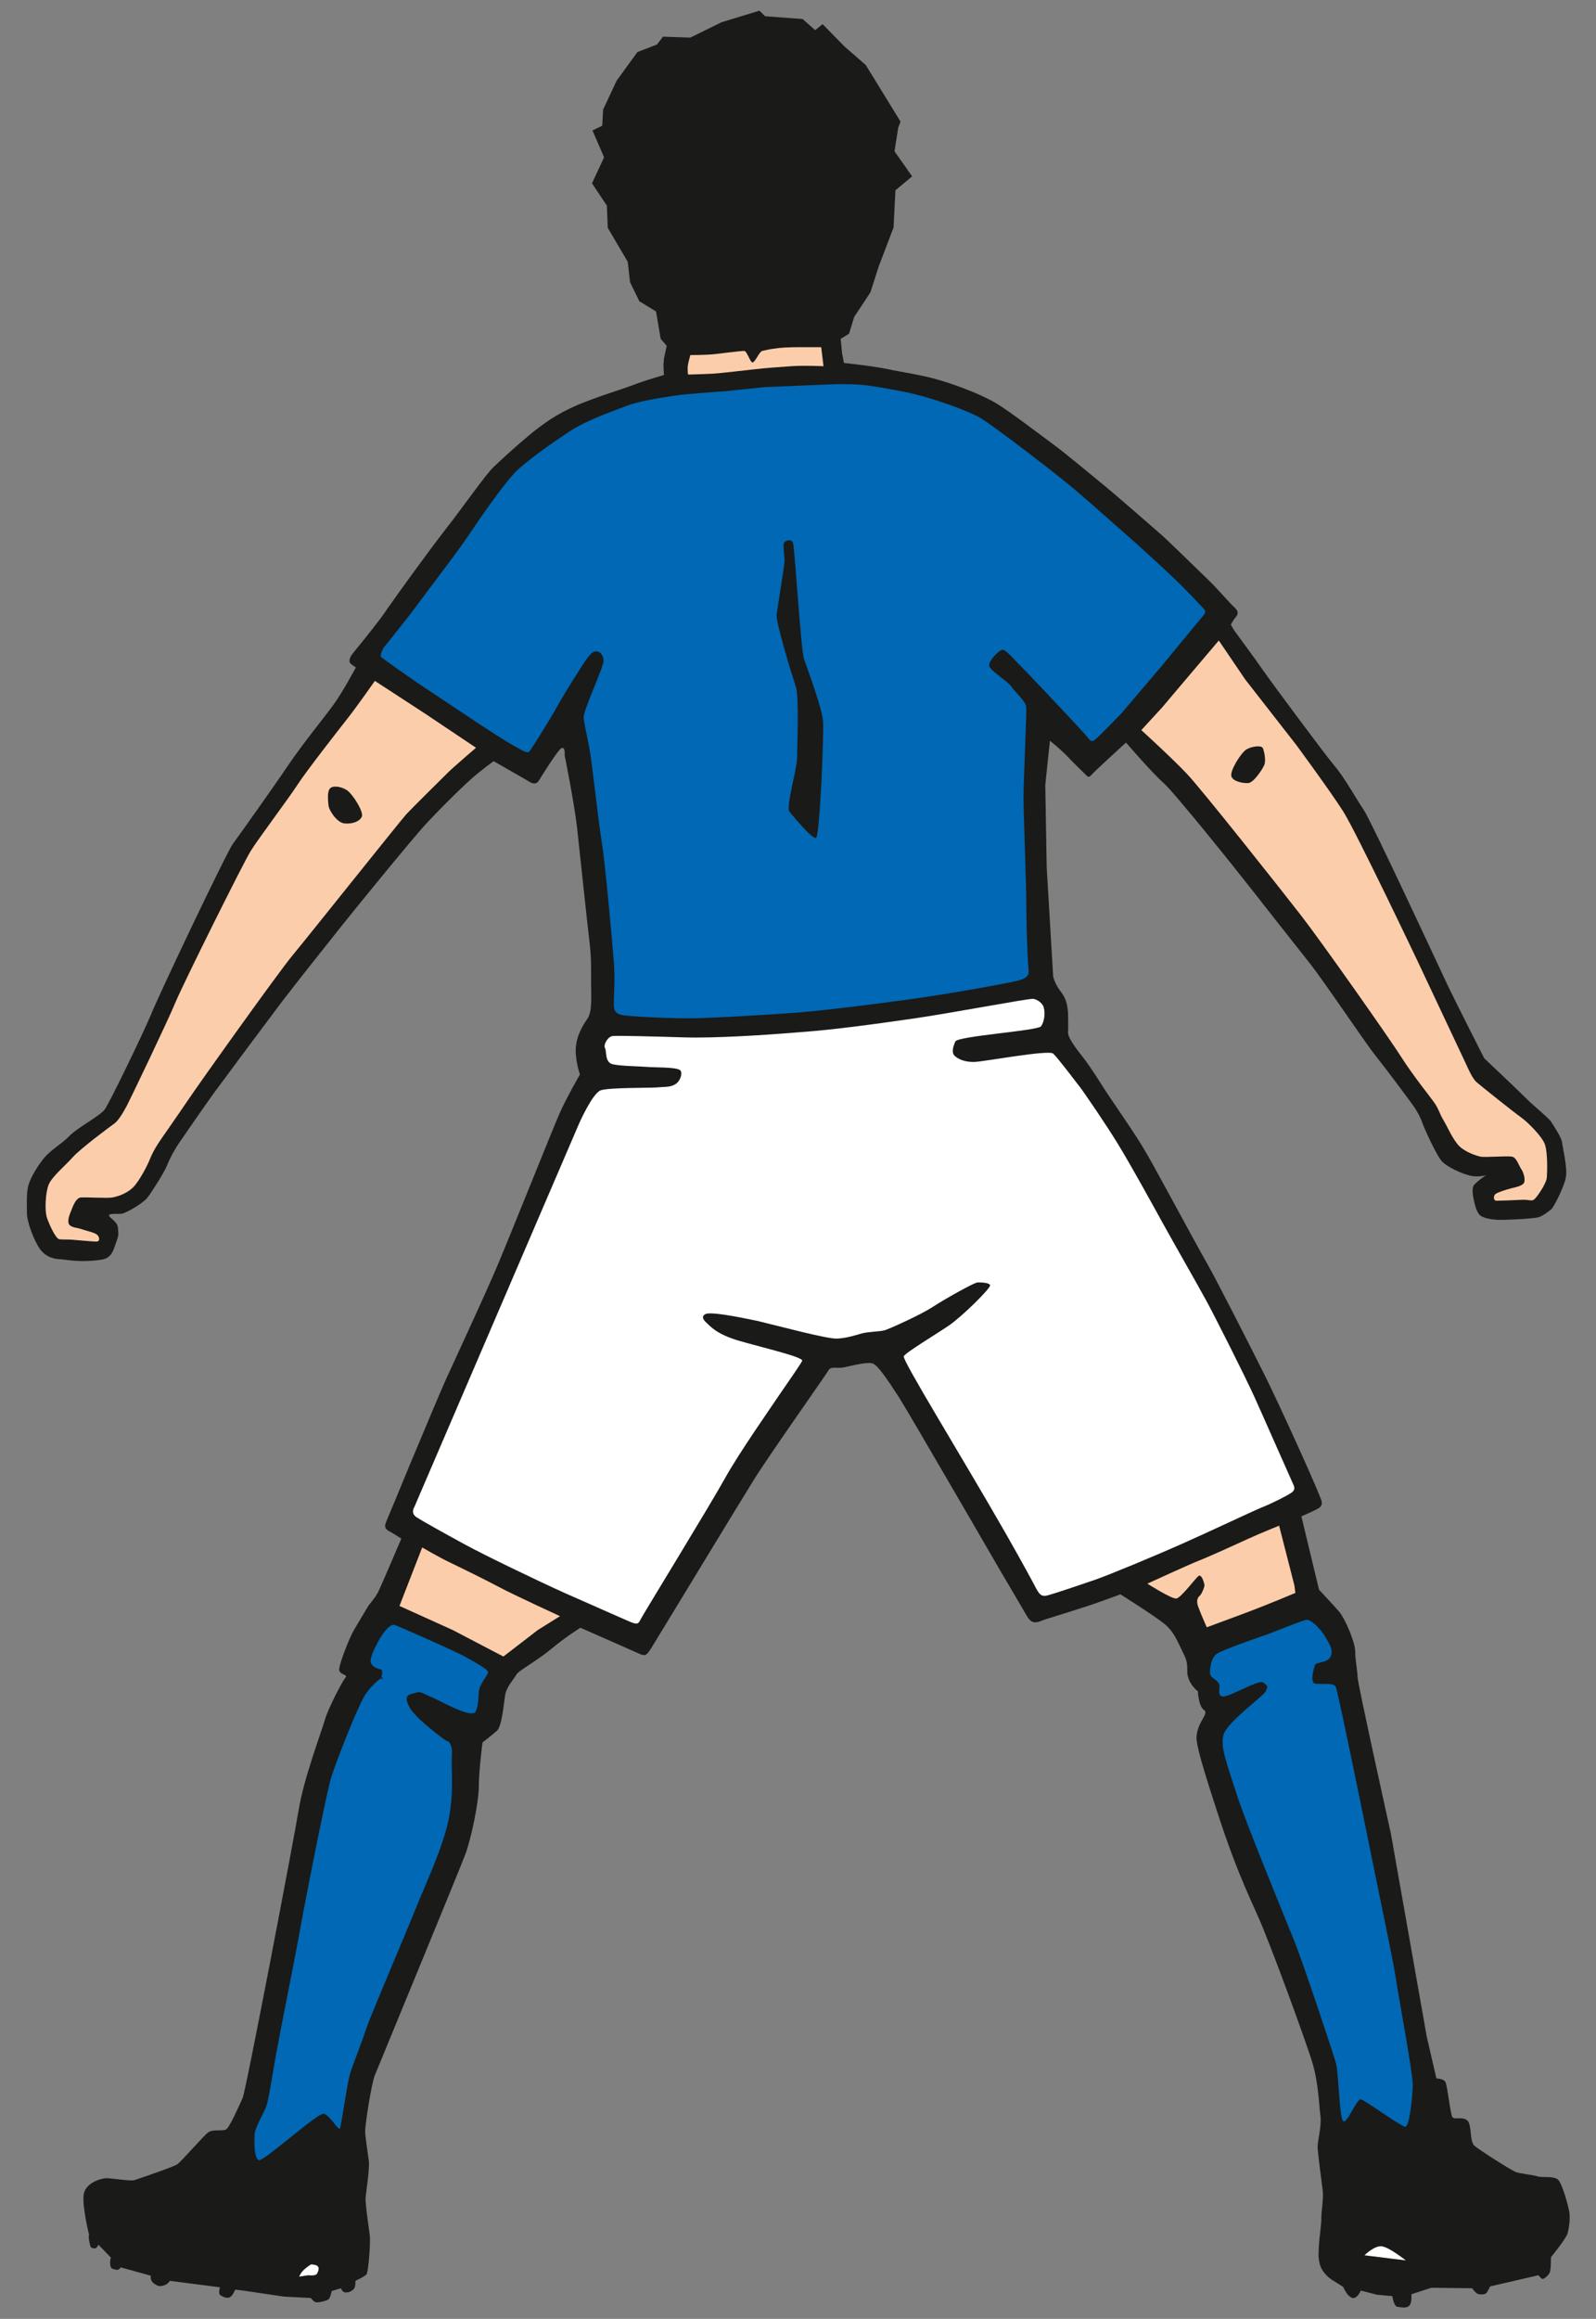 <?xml version="1.0" encoding="utf-8"?>
<!-- Generator: Adobe Illustrator 16.0.4, SVG Export Plug-In . SVG Version: 6.00 Build 0)  -->
<!DOCTYPE svg PUBLIC "-//W3C//DTD SVG 1.1//EN" "http://www.w3.org/Graphics/SVG/1.1/DTD/svg11.dtd">
<svg version="1.1" id="Ebene_1" xmlns:x="http://ns.adobe.com/Extensibility/1.0/" xmlns:i="http://ns.adobe.com/AdobeIllustrator/10.0/" xmlns:graph="http://ns.adobe.com/Graphs/1.0/"
	 xmlns="http://www.w3.org/2000/svg" xmlns:xlink="http://www.w3.org/1999/xlink" xmlns:a="http://ns.adobe.com/AdobeSVGViewerExtensions/3.0/"
	 x="0px" y="0px" width="34.4px" height="49.96px" viewBox="0 0 34.4 49.96" style="enable-background:new 0 0 34.4 49.96;"
	 xml:space="preserve">
<rect x="0" y="0" width="34.4" height="49.96" fill="#808080" stroke="none"/>
<style type="text/css">
<![CDATA[
	.st0{fill:#1A1A18;}
	.st1{fill-rule:evenodd;clip-rule:evenodd;fill:#1A1A18;}
	.st2{fill:#FFFFFF;}
	.st3{fill-rule:evenodd;clip-rule:evenodd;fill:#FBCDAA;}
	.st4{fill-rule:evenodd;clip-rule:evenodd;fill:#FFFFFF;}
	.st5{fill-rule:evenodd;clip-rule:evenodd;fill:#0068B4;}
]]>
</style>
<path class="st0" d="M0.6,25.59c0.03-0.17,0.18-0.42,0.31-0.59c0.17-0.23,0.41-0.34,0.58-0.52s0.67-0.44,0.77-0.58
	s0.8-1.58,0.99-2.03c0.18-0.45,1.63-3.5,1.77-3.69s0.88-1.23,1.19-1.69s0.77-1.02,0.98-1.31s0.48-0.8,0.48-0.8s-0.05-0.03-0.11-0.08
	s-0.01-0.16,0.05-0.23c0.18-0.22,0.58-0.71,0.75-0.97c0.23-0.33,0.91-1.27,1.27-1.73s0.84-1.15,1.01-1.31s0.45-0.42,0.75-0.67
	s0.6-0.47,1.07-0.67c0.46-0.19,0.91-0.32,1.2-0.43s0.65-0.21,0.65-0.21l-0.01-0.21l0.01-0.14l0.06-0.28l-0.13-0.15l-0.1-0.59
	l-0.36-0.22l-0.2-0.41l-0.05-0.44l-0.43-0.73l-0.02-0.48l-0.32-0.48l0.26-0.56l-0.25-0.58l0.21-0.1L13,2.36l0.29-0.62l0.45-0.62
	l0.42-0.16l0.13-0.17l0.59,0.02l0.67-0.33l0.82-0.25l0.12,0.12l0.81,0.06l0.27,0.24l0.16-0.13l0.47,0.48l0.46,0.4l0.75,1.22
	l-0.05,0.13l-0.08,0.51l0.38,0.54L19.3,4.1L19.26,4.9l-0.32,0.84l-0.18,0.56l-0.35,0.53l-0.11,0.36L18.12,7.3l0.03,0.31l0.04,0.21
	c0,0,0.6,0.06,0.98,0.14c0.22,0.05,0.72,0.12,1.08,0.23c0.24,0.07,0.78,0.25,1.19,0.48c0.31,0.18,1.01,0.72,1.27,0.91
	c0.26,0.19,0.82,0.66,1.09,0.88c0.27,0.22,1.07,0.92,1.23,1.06s0.78,0.75,1.02,0.98c0.15,0.14,0.48,0.52,0.55,0.58
	s0.11,0.13,0.04,0.21s-0.11,0.17-0.11,0.17l0.07,0.12c0,0,0.45,0.61,0.63,0.87s1.36,1.85,1.55,2.07s0.47,0.72,0.62,0.94
	s1.63,3.4,1.78,3.72c0.15,0.32,0.81,1.62,0.81,1.62s0.71,0.67,0.9,0.86s0.51,0.44,0.55,0.52c0.05,0.08,0.22,0.33,0.23,0.44
	c0.01,0.11,0.12,0.54,0.08,0.75c-0.04,0.21-0.27,0.66-0.32,0.69c-0.05,0.03-0.16,0.14-0.29,0.17c-0.12,0.03-0.76,0.06-0.88,0.05
	c-0.12-0.01-0.27-0.03-0.35-0.09c-0.08-0.06-0.12-0.23-0.14-0.32c-0.02-0.09-0.06-0.28,0.01-0.35c0.07-0.08,0.25-0.2,0.25-0.2
	s-0.17,0.05-0.34,0.01c-0.17-0.04-0.5-0.18-0.62-0.32c-0.12-0.14-0.38-0.72-0.41-0.81c-0.03-0.09-0.1-0.24-0.2-0.38
	c-0.1-0.14-0.53-0.72-0.8-1.06c-0.27-0.34-1.1-1.59-1.44-2.02s-0.98-1.24-1.26-1.6c-0.28-0.36-1.65-2.07-1.88-2.27
	S24.27,16,24.27,16l-0.09,0.08c0,0-0.58,0.53-0.65,0.61s-0.09,0.04-0.14-0.01c-0.09-0.09-0.26-0.25-0.37-0.37
	c-0.16-0.17-0.39-0.35-0.39-0.35l-0.1,0.95l0.03,1.77l0.14,2.36c0,0,0.03,0.15,0.16,0.32c0.13,0.16,0.15,0.32,0.16,0.47
	c0,0.15,0.01,0.29,0,0.41s0.22,0.41,0.3,0.51s0.23,0.31,0.45,0.66s0.68,0.98,0.96,1.47s1.04,1.91,1.27,2.31s1.01,1.94,1.27,2.46
	s1.02,2.18,1.19,2.62c0.04,0.09,0.05,0.16-0.03,0.22c-0.08,0.05-0.38,0.18-0.38,0.18l0.38,1.58c0,0,0.3,0.32,0.44,0.48
	c0.13,0.16,0.34,0.66,0.34,0.85c0,0.19,0.05,0.42,0.05,0.55s0.72,3.38,0.72,3.38l0.77,4.36l0.21,0.91c0,0,0.14,0,0.19,0.07
	c0.05,0.07,0.11,0.73,0.16,0.77c0.06,0.05,0.2-0.02,0.31,0.06s0.05,0.46,0.16,0.55c0.1,0.09,0.81,0.54,0.9,0.57s0.37,0.06,0.46,0.09
	c0.09,0.03,0.33-0.01,0.43,0.06c0.1,0.07,0.24,0.6,0.26,0.74c0.01,0.15-0.01,0.29-0.04,0.42c-0.03,0.12-0.36,0.52-0.36,0.52
	s0,0.23-0.02,0.31s-0.13,0.16-0.16,0.16s-0.09-0.08-0.09-0.08l-1.04,0.24c0,0-0.05,0.1-0.08,0.14s-0.14,0.04-0.19,0.02
	s-0.12-0.12-0.12-0.12l-0.88-0.01l-0.43,0.14c0,0,0.02,0.17-0.04,0.24s-0.18,0.04-0.26,0.03s-0.11-0.23-0.11-0.23l-0.33-0.03
	l-0.35-0.09c0,0-0.03,0.08-0.09,0.13c-0.06,0.05-0.1,0.04-0.17-0.02c-0.07-0.07-0.12-0.19-0.12-0.19l-0.19-0.12
	c0,0-0.08-0.04-0.16-0.12c-0.08-0.08-0.14-0.17-0.16-0.28c-0.03-0.11-0.02-0.25-0.01-0.41s0.05-0.38,0.05-0.55s0.05-0.41,0.03-0.59
	s-0.11-0.82-0.11-0.95s0.09-0.45,0.06-0.67s-0.04-0.69-0.17-1.13s-0.91-2.57-1.17-3.15c-0.26-0.58-0.51-1.12-0.85-2.16
	s-0.49-1.54-0.48-1.72c0.02-0.33,0.28-0.5,0.16-0.58s-0.13-0.4-0.13-0.4s-0.22-0.16-0.23-0.42c0-0.12,0.01-0.22-0.08-0.39
	c-0.14-0.29-0.21-0.48-0.42-0.65c-0.21-0.17-0.94-0.63-0.94-0.63s-0.53,0.2-0.89,0.31c-0.36,0.12-0.66,0.2-0.84,0.27
	s-0.24-0.03-0.32-0.17s-0.54-0.92-0.54-0.92s-1.93-3.33-2.18-3.73c-0.26-0.4-0.45-0.68-0.56-0.73c-0.12-0.05-0.48,0.05-0.63,0.08
	c-0.15,0.03-0.28-0.03-0.33,0.06s-1.28,1.83-1.61,2.36c-0.3,0.48-1.9,3.12-2.22,3.64c-0.09,0.14-0.12,0.17-0.25,0.11
	c-0.13-0.06-1.27-0.56-1.27-0.56s-0.28,0.17-0.62,0.45s-0.71,0.47-0.76,0.56s-0.21,0.26-0.24,0.43s-0.07,0.69-0.18,0.78
	c-0.16,0.14-0.31,0.25-0.31,0.25s-0.08,0.62-0.08,0.95c0,0.33-0.16,1.11-0.29,1.46s-1.87,4.56-1.95,4.76s-0.21,1.08-0.21,1.2
	s0.06,0.49,0.08,0.65c0.02,0.16-0.06,0.67-0.07,0.79s0.07,0.65,0.09,0.81s-0.03,0.79-0.07,0.84s-0.24,0.14-0.24,0.14
	s0.01,0.12-0.03,0.17s-0.12,0.09-0.19,0.08s-0.09-0.09-0.09-0.09l-0.2,0.06c0,0-0.03,0.15-0.07,0.18s-0.23,0.08-0.28,0.06
	S6.7,49.51,6.7,49.51l-0.58-0.03l-0.88-0.13l-0.17-0.02c0,0-0.06,0.15-0.13,0.17c-0.07,0.02-0.14-0.02-0.19-0.05
	s-0.01-0.17-0.01-0.17l-1.08-0.14c0,0-0.03,0.07-0.13,0.1s-0.14,0.01-0.22-0.05s-0.06-0.16-0.06-0.16l-0.65-0.18
	c0,0-0.03,0.07-0.11,0.05c-0.09-0.03-0.09-0.02-0.11-0.08c-0.02-0.1,0.01-0.18,0.01-0.18l-0.27-0.28c0,0-0.03,0.1-0.1,0.08
	c-0.07-0.01-0.07-0.03-0.09-0.12c-0.03-0.14-0.01-0.17-0.01-0.17s-0.14-0.56-0.12-0.84s0.37-0.37,0.47-0.38S2.81,47,2.9,46.97
	c0.09-0.03,0.83-0.28,0.92-0.34s0.57-0.62,0.67-0.69s0.3-0.02,0.38-0.06s0.29-0.53,0.36-0.68s1.1-5.55,1.21-6.22S6.93,37.31,7,37.06
	s0.39-0.86,0.45-0.92s-0.14-0.06-0.14-0.17c0-0.11,0.21-0.67,0.33-0.87s0.22-0.37,0.28-0.47s0.16-0.19,0.23-0.33s0.5-1.15,0.5-1.15
	s-0.18-0.12-0.28-0.17c-0.1-0.06-0.07-0.13-0.04-0.21c0.09-0.21,0.28-0.67,0.49-1.18c0.34-0.81,0.73-1.75,0.86-2.02
	c0.3-0.66,0.76-1.64,1.04-2.3s1.19-2.94,1.34-3.28s0.44-0.84,0.44-0.84s-0.1-0.28-0.09-0.55s0.14-0.49,0.25-0.65
	s0.08-0.47,0.08-0.78c0-0.31,0.01-0.52-0.04-0.93s-0.2-1.85-0.26-2.39s-0.27-1.58-0.27-1.58s0.02-0.19-0.07-0.15
	c-0.07,0.03-0.42,0.59-0.48,0.69s-0.14,0.08-0.23,0.02c-0.1-0.06-0.75-0.43-0.75-0.43s-0.09,0.06-0.34,0.26s-0.78,0.73-1.09,1.06
	s-1.61,1.93-1.88,2.27s-1.01,1.27-1.26,1.6s-1.27,1.7-1.46,1.96s-0.67,0.96-0.74,1.06c-0.07,0.1-0.19,0.3-0.27,0.5
	c-0.05,0.13-0.32,0.56-0.42,0.69c-0.1,0.13-0.47,0.34-0.56,0.35c-0.09,0.01-0.19-0.01-0.26,0.02c-0.07,0.03,0.17,0.14,0.18,0.27
	c0.01,0.12,0.02,0.15-0.01,0.25c-0.04,0.1-0.08,0.28-0.16,0.36c-0.08,0.08-0.14,0.09-0.36,0.11c-0.34,0.03-0.59-0.02-0.7-0.03
	C1.2,27.13,1,27.1,0.86,26.91c-0.13-0.19-0.28-0.58-0.28-0.78C0.58,25.93,0.57,25.76,0.6,25.59z"/>
<path id="skin-arm-r" class="st3" d="M32.25,25.87c-0.06,0-0.07-0.11-0.01-0.15s0.26-0.1,0.34-0.12s0.24-0.05,0.27-0.12
	s-0.01-0.22-0.06-0.29s-0.1-0.25-0.2-0.27s-0.59,0.02-0.68,0s-0.31-0.09-0.45-0.22s-0.27-0.44-0.35-0.57s-0.1-0.24-0.2-0.38
	s-0.47-0.6-0.71-0.98s-1.71-2.47-2.16-3.05s-2.17-2.75-2.46-3.05c-0.29-0.31-0.98-0.94-0.98-0.94l0.45-0.49l0.38-0.45l0.84-0.99
	l0.57,0.84l1.1,1.41c0,0,0.73,0.99,1.01,1.43s1.62,3.26,1.62,3.26l1.05,2.23c0,0,0.11,0.26,0.2,0.34s0.83,0.67,0.96,0.76
	s0.46,0.41,0.52,0.59s0.05,0.58,0.04,0.71s-0.21,0.42-0.27,0.47s-0.11,0-0.28,0.01S32.31,25.87,32.25,25.87z"/>
<path class="st1" d="M26.54,16.72c-0.03-0.12,0.21-0.5,0.32-0.57s0.33-0.1,0.36-0.03s0.07,0.27,0.03,0.36
	c-0.04,0.1-0.23,0.38-0.34,0.39C26.8,16.88,26.57,16.84,26.54,16.72z"/>
<path id="skin-arm-l" class="st3" d="M2.08,26.75c0.08,0,0.07-0.1,0.01-0.15s-0.26-0.09-0.34-0.12s-0.24-0.03-0.27-0.12
	s0.04-0.24,0.06-0.29s0.09-0.26,0.2-0.27s0.57,0.02,0.68,0s0.31-0.08,0.45-0.22S3.18,25.1,3.22,25s0.1-0.23,0.2-0.38
	s0.37-0.53,0.62-0.9C4.28,23.36,6,20.95,6.3,20.59s2.34-2.92,2.46-3.05s0.82-0.82,0.91-0.91s0.59-0.52,0.59-0.52l-1.09-0.73
	l-1.09-0.71c0,0-0.4,0.57-0.59,0.81s-0.9,1.15-1.08,1.43s-0.85,1.17-1.01,1.43s-1.45,2.85-1.62,3.26c-0.17,0.41-0.99,2.12-1.05,2.23
	s-0.17,0.31-0.27,0.38c-0.1,0.07-0.73,0.54-0.89,0.72s-0.45,0.42-0.52,0.59s-0.09,0.56-0.04,0.71s0.19,0.46,0.27,0.47
	s0.16,0,0.28,0.01S2,26.75,2.08,26.75z"/>
<path class="st1" d="M7.8,17.59c0.04-0.1-0.2-0.49-0.33-0.57s-0.3-0.1-0.36-0.03s-0.04,0.25-0.03,0.36s0.18,0.37,0.34,0.39
	S7.76,17.7,7.8,17.59z"/>
<path id="player-jersey" class="st5" d="M24.17,15.37c0,0-0.45,0.47-0.56,0.56c-0.09,0.07-0.11,0.03-0.2-0.08s-0.6-0.65-0.78-0.84
	c-0.18-0.19-0.5-0.53-0.63-0.66c-0.14-0.13-0.32-0.37-0.4-0.35c-0.08,0.02-0.28,0.23-0.28,0.33c-0.01,0.1,0.39,0.34,0.47,0.45
	c0.07,0.11,0.32,0.33,0.33,0.45c0.01,0.12-0.06,1.67-0.06,1.94c0,0.27,0.06,1.93,0.06,2.23c0,0.38,0.02,1.18,0.05,1.49
	c0.02,0.14-0.06,0.2-0.28,0.25c-0.21,0.05-1.41,0.27-2.28,0.39s-1.94,0.25-2.47,0.29c-0.53,0.04-1.86,0.12-2.3,0.12
	s-1.36-0.04-1.47-0.08s-0.14-0.09-0.14-0.23c0-0.2,0.03-0.51,0-0.91s-0.19-2.17-0.26-2.58s-0.21-1.74-0.27-2.04s-0.1-0.48-0.12-0.63
	s0.44-1.11,0.43-1.24s-0.09-0.22-0.2-0.19s-0.29,0.35-0.4,0.52s-0.32,0.51-0.44,0.73c-0.1,0.18-0.42,0.7-0.55,0.89
	c-0.03,0.04-0.06,0.04-0.16-0.01c-0.14-0.08-0.25-0.13-0.59-0.35c-0.27-0.17-1.22-0.81-1.63-1.08c-0.31-0.21-0.76-0.53-0.82-0.58
	s0.1-0.27,0.02-0.17c-0.08,0.1,0.5-0.61,0.8-1.02s0.81-1.06,1.11-1.51s0.73-1.05,0.95-1.28c0.22-0.23,0.83-0.66,1.2-0.9
	s0.94-0.43,1.19-0.53s0.69-0.17,1.01-0.22c0.32-0.05,1.12-0.1,1.12-0.1l0.86-0.09l1.46-0.06c0,0,0.47-0.02,0.8,0.03
	s0.8,0.13,1.12,0.22c0.33,0.09,0.97,0.3,1.28,0.48c0.3,0.18,1.72,1.27,2.04,1.55c0.32,0.27,0.99,0.87,1.3,1.14
	c0.27,0.24,0.81,0.74,0.98,0.91c0.13,0.13,0.37,0.38,0.48,0.5c0.04,0.04,0.06,0.08-0.01,0.16s-0.9,1.09-0.9,1.09L24.17,15.37z"/>
<path class="st1" d="M17.01,17.48c-0.06-0.16,0.17-0.91,0.17-1.16s0.05-1.31-0.03-1.54s-0.43-1.37-0.41-1.54s0.17-1.06,0.17-1.16
	s-0.04-0.35-0.01-0.39s0.15-0.09,0.19,0s0.17,2.31,0.24,2.51s0.39,1.06,0.41,1.34c0.02,0.29-0.07,2.46-0.15,2.51
	S17.01,17.48,17.01,17.48S17.07,17.64,17.01,17.48z"/>
<path id="skin-leg-r" class="st3" d="M26.01,35.06c0,0-0.15-0.34-0.19-0.46c-0.04-0.13,0-0.19,0.05-0.23
	c0.04-0.05,0.1-0.19,0.09-0.23c-0.01-0.05-0.06-0.22-0.12-0.19c-0.06,0.03-0.39,0.49-0.49,0.49c-0.1,0.01-0.62-0.32-0.62-0.32
	s0.89-0.41,1.12-0.5s0.82-0.36,1.06-0.47c0.24-0.11,0.66-0.28,0.66-0.28l0.33,1.29l0.02,0.16c0,0-0.62,0.26-1.02,0.41
	S26.01,35.06,26.01,35.06z"/>
<path id="skin-leg-l" class="st3" d="M10.77,34.2c0.3,0.16,1.3,0.62,1.3,0.62l-0.48,0.3l-0.74,0.57l-1.09-0.57L8.61,34.6
	l0.49-1.26c0,0,0.36,0.21,0.59,0.32S10.51,34.06,10.77,34.2z"/>
<path id="player-sock-l" class="st5" d="M10.25,36.88c-0.09,0.16-0.84-0.28-0.98-0.33s-0.19-0.12-0.31-0.08s-0.28,0.03-0.14,0.3
	s0.79,0.73,0.79,0.73s0.15,0,0.13,0.32c-0.02,0.31,0.05,0.78-0.07,1.38s-0.51,1.42-0.73,1.97s-0.96,2.27-1.05,2.55
	s-0.29,0.77-0.35,0.98s-0.18,1.07-0.21,1.15s-0.22-0.28-0.35-0.31s-1.29,1.03-1.4,1c-0.11-0.03-0.1-0.43-0.09-0.57
	s0.2-0.45,0.25-0.59s0.13-0.67,0.21-1.12s0.45-2.29,0.52-2.7c0.07-0.41,0.56-2.92,0.67-3.27c0.11-0.35,0.55-1.47,0.71-1.74
	s0.47-0.49,0.39-0.39s0.05-0.17-0.03-0.19c-0.08-0.02-0.2-0.06-0.22-0.16s0.1-0.33,0.17-0.46s0.24-0.38,0.35-0.34
	S9.8,35.57,10,35.68c0.2,0.11,0.51,0.28,0.52,0.34c0.01,0.07-0.19,0.25-0.2,0.44S10.3,36.77,10.25,36.88z"/>
<path class="st4" d="M6.64,49.02l-0.19,0.03c0,0,0.03-0.1,0.15-0.19s0.09-0.08,0.2-0.06c0.11,0.03,0.06,0.14,0.03,0.19
	S6.64,49.02,6.64,49.02L6.64,49.02z"/>
<path class="st2" d="M30.3,48.7l-0.89-0.11c0,0,0.23-0.23,0.39-0.19C29.96,48.43,30.3,48.7,30.3,48.7L30.3,48.7z"/>
<path id="player-sock-r" class="st5" d="M26.27,36.27c0.05,0.08-0.05,0.24,0.07,0.28c0.12,0.04,0.8-0.38,0.89-0.3
	c0.09,0.08,0.11,0.06,0.05,0.19c-0.07,0.12-0.84,0.67-0.91,0.94c-0.07,0.26,0.07,0.6,0.26,1.2c0.18,0.6,1.12,2.87,1.28,3.27
	s0.84,2.42,0.89,2.62s0.07,1.16,0.15,1.23c0.08,0.07,0.29-0.48,0.38-0.47c0.08,0.01,0.87,0.59,0.96,0.59c0.09,0,0.16-0.66,0.16-0.91
	c0-0.26-0.3-1.86-0.36-2.26c-0.06-0.4-0.25-1.28-0.42-2.12s-0.83-4.09-0.88-4.19c-0.05-0.1-0.34-0.04-0.45-0.07
	c-0.11-0.03-0.02-0.32,0-0.39c0.02-0.08,0.27-0.04,0.34-0.19s-0.04-0.29-0.13-0.45c-0.1-0.16-0.3-0.36-0.4-0.34s-0.8,0.3-0.8,0.3
	s-1,0.34-1.12,0.43c-0.12,0.08-0.15,0.27-0.15,0.41C26.08,36.15,26.22,36.18,26.27,36.27z"/>
<path id="player-shorts" class="st4" d="M12.48,24.21c0,0,0.29-0.66,0.47-0.72s1.04-0.05,1.18-0.06c0.23-0.02,0.32,0,0.44-0.08
	c0.11-0.08,0.15-0.26,0.08-0.3c-0.11-0.06-0.5-0.05-0.64-0.06c-0.27-0.02-0.62-0.02-0.8-0.06c-0.18-0.04-0.13-0.28-0.17-0.35
	s0.06-0.25,0.17-0.26c0.11-0.01,0.88,0.01,1.54,0.03s1.75-0.05,2.47-0.11c0.72-0.05,1.59-0.17,2.43-0.29s2.51-0.44,2.62-0.43
	c0.08,0.01,0.21,0.09,0.23,0.2c0.03,0.11,0.01,0.29-0.06,0.39s-1.8,0.21-1.85,0.33s-0.09,0.25,0,0.32s0.21,0.12,0.4,0.12
	s1.61-0.27,1.71-0.18s0.49,0.61,0.6,0.75c0.1,0.14,0.53,0.76,0.81,1.22s0.72,1.26,0.94,1.66s0.77,1.36,0.96,1.71s0.82,1.6,1.02,2.04
	s0.7,1.58,0.84,1.89c0.04,0.08,0.05,0.14-0.05,0.2c-0.09,0.06-0.38,0.21-0.63,0.31c-0.26,0.11-1.08,0.5-1.71,0.78
	s-1.55,0.66-1.86,0.77c-0.29,0.1-0.88,0.3-1.03,0.34s-0.19-0.02-0.28-0.19c-0.03-0.06-0.26-0.49-0.66-1.19
	c-0.94-1.64-2.21-3.69-2.17-3.77s0.69-0.47,0.97-0.66s0.91-0.81,0.89-0.87s-0.2-0.06-0.27-0.06s-0.71,0.36-0.97,0.53
	c-0.26,0.17-0.93,0.47-1.03,0.5c-0.1,0.03-0.36,0.03-0.5,0.07s-0.32,0.1-0.53,0.11c-0.21,0.01-1.25-0.27-1.71-0.38
	c-0.47-0.1-1.01-0.2-1.12-0.15s-0.04,0.14,0.02,0.19s0.19,0.24,0.71,0.39s1.39,0.35,1.35,0.43s-0.29,0.44-0.47,0.7
	c-0.18,0.27-0.89,1.28-1.2,1.84s-1.72,2.86-1.79,2.99c-0.07,0.13-0.07,0.16-0.23,0.1c-0.28-0.12-0.95-0.42-1.43-0.63
	c-0.62-0.28-1.72-0.81-2.16-1.05s-0.89-0.49-1.03-0.58c-0.14-0.09-0.05-0.22-0.05-0.22L12.48,24.21z"/>
<path id="skin-neck" class="st3" d="M14.83,8.07c0,0-0.02-0.12,0-0.22s0.05-0.2,0.05-0.2s0.35,0,0.52-0.02s0.58-0.07,0.64-0.07
	s0.13,0.25,0.18,0.25c0.06-0.01,0.15-0.24,0.21-0.25s0.16-0.04,0.27-0.05c0.11-0.02,0.3-0.03,0.52-0.03s0.48,0,0.48,0l0.05,0.41
	c0,0-0.41-0.02-0.7,0s-0.57,0.04-0.82,0.07c-0.2,0.02-0.68,0.08-0.85,0.09S14.83,8.07,14.83,8.07z"/>
<polygon id="hair" class="st1" points="18.91,3.23 18.98,2.74 19,2.64 18.5,1.77 18.13,1.4 17.65,0.95 17.51,1.06 17.14,0.74 
	16.39,0.7 16.28,0.6 15.55,0.87 14.96,1.16 14.45,1.14 14.34,1.29 13.97,1.43 13.58,1.97 13.33,2.52 13.33,2.88 13.14,2.97 
	13.35,3.45 13.12,3.94 13.4,4.36 13.42,4.78 13.83,5.53 13.87,5.92 14.05,6.28 14.46,6.52 14.5,6.8 14.63,7.15 14.86,7.3 
	15.49,7.28 16.02,7.2 16.2,7.35 16.41,7.17 16.6,7.15 17.66,7.08 17.99,6.99 18.08,6.63 18.46,6.19 18.66,5.59 18.94,4.84 
	18.95,3.91 19.2,3.69 "/>
</svg>
